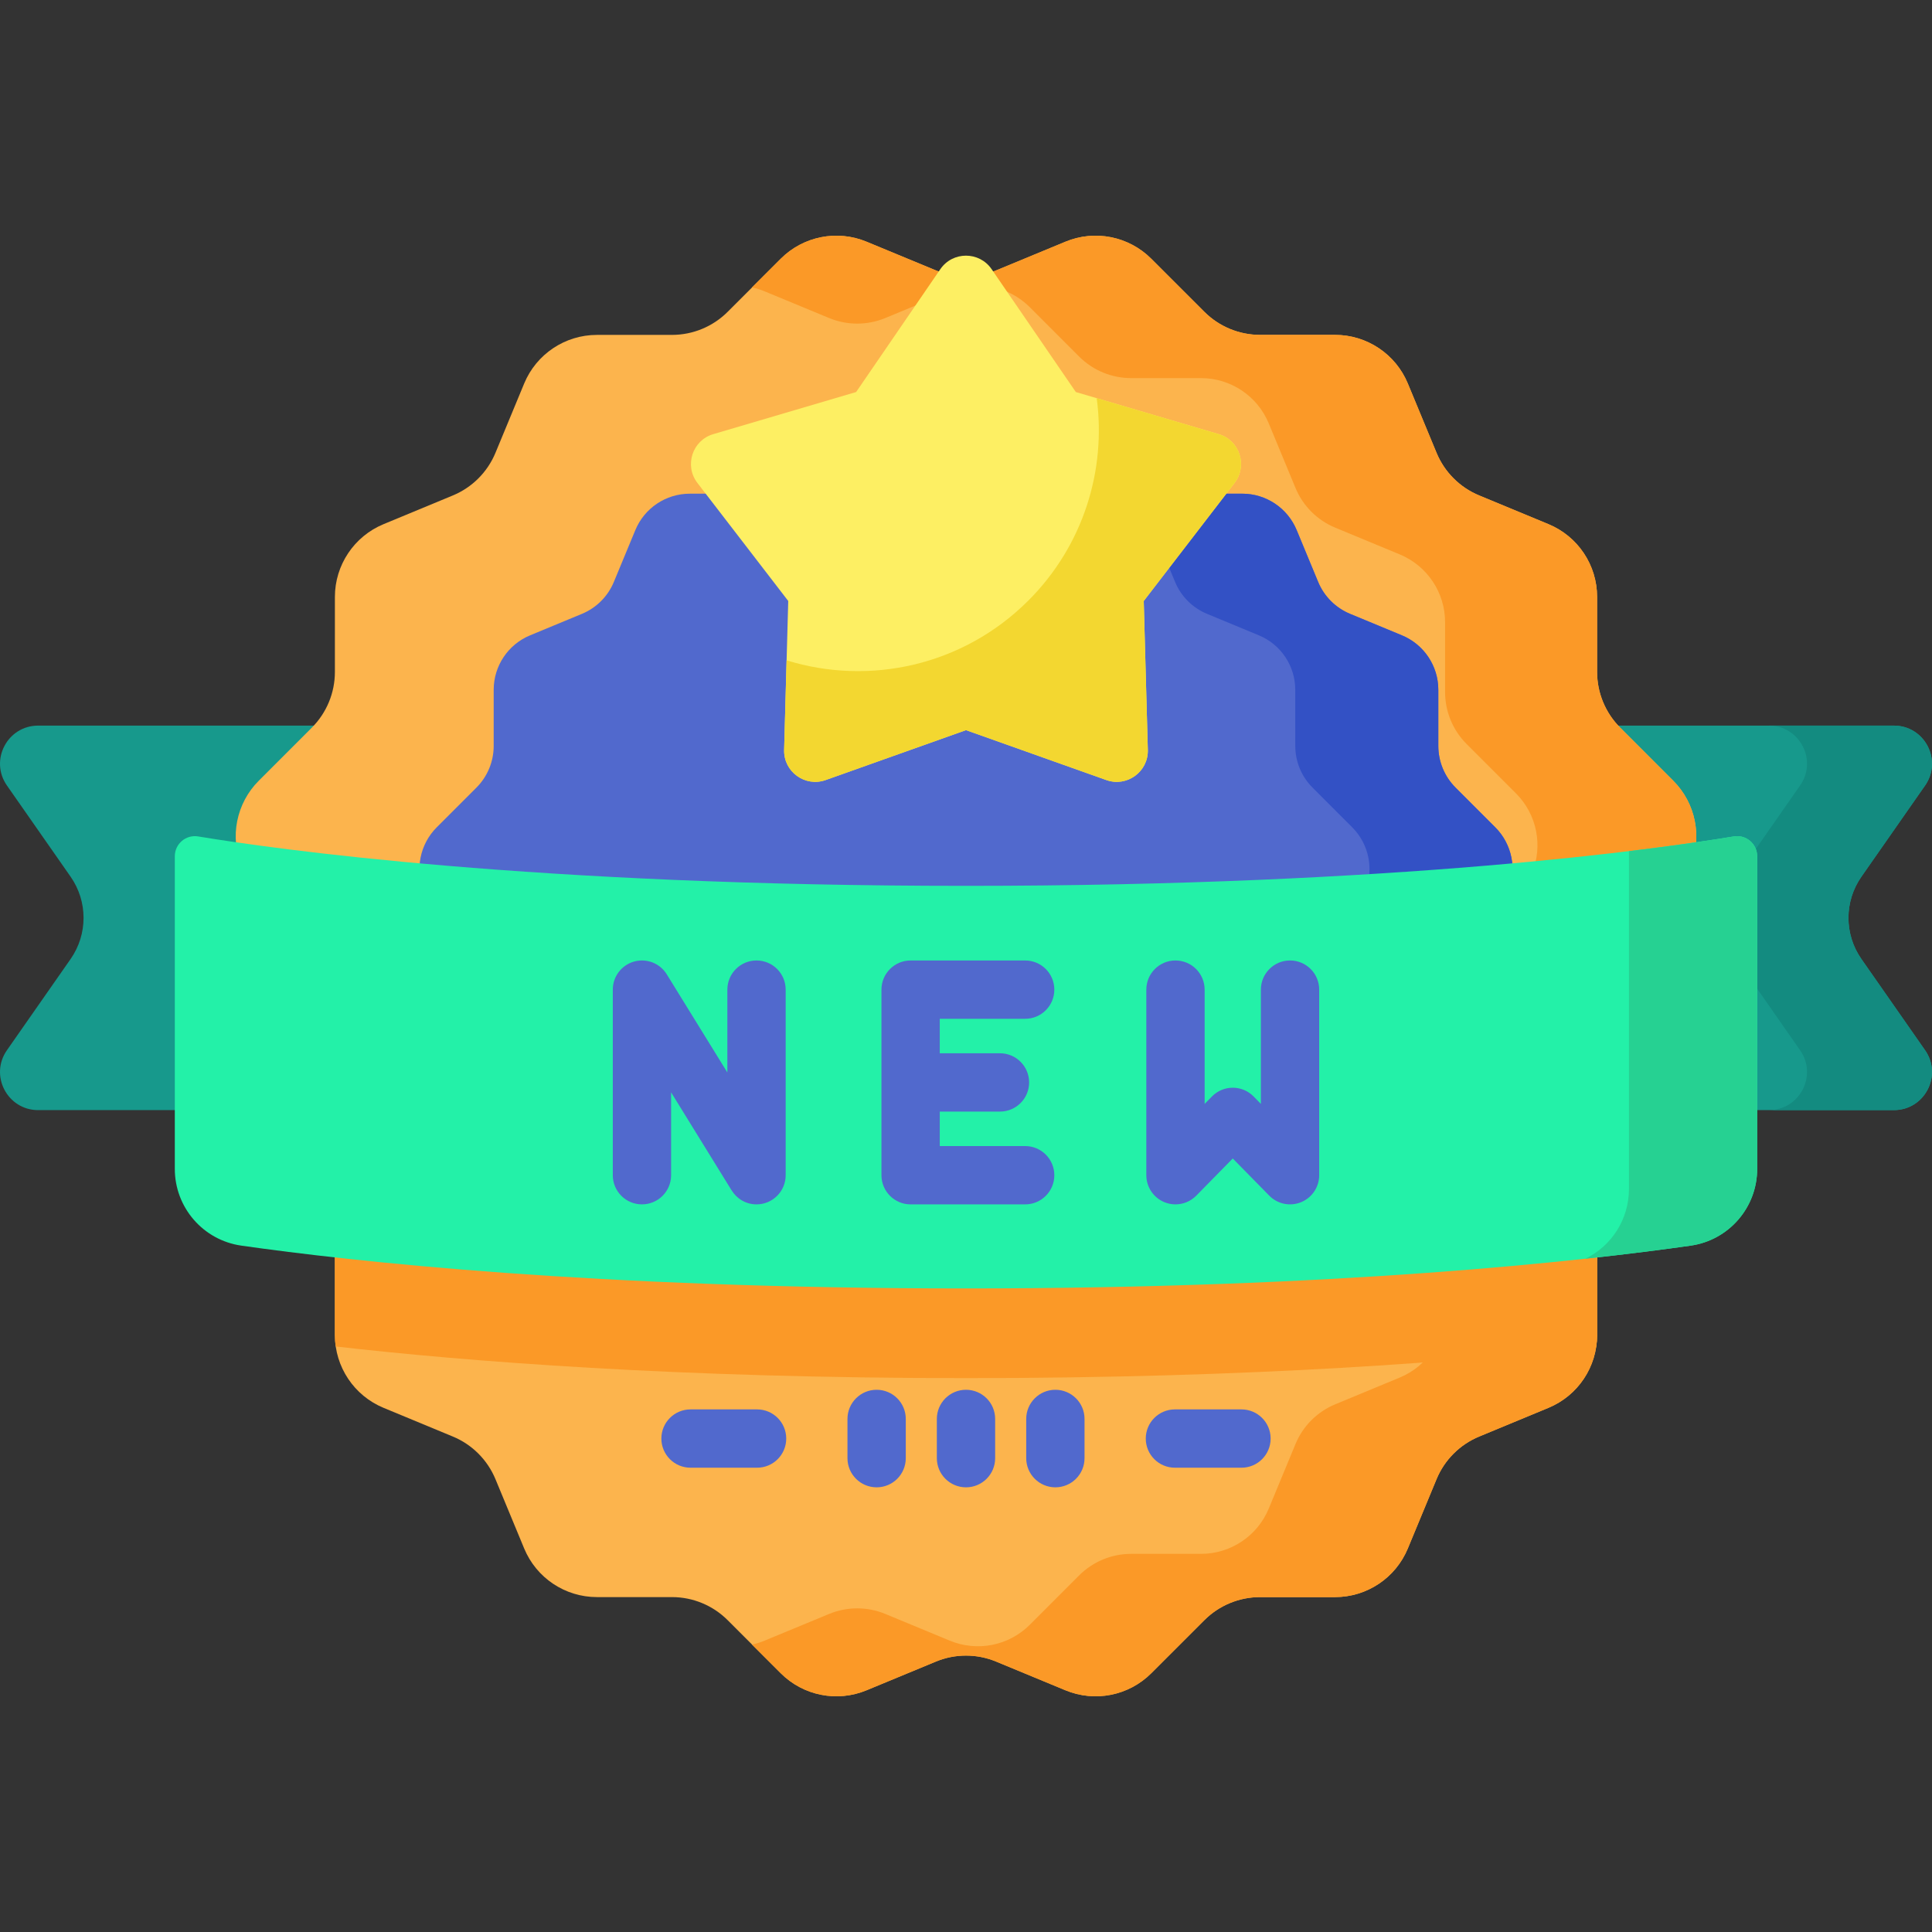 <svg id="Capa_1" enable-background="new 0 0 512 512" height="512" viewBox="0 0 512 512" width="512" xmlns="http://www.w3.org/2000/svg"><rect x="0" y="0" width="512" height="512" fill="#333333" stroke="none"/><g><g><g><g><g><g><path d="m92.655 294.194h-82.544c-8.16 0-12.947-9.18-8.276-15.871l16.878-24.177c4.572-6.549 4.572-15.255 0-21.804l-16.878-24.178c-4.671-6.691.116-15.871 8.276-15.871h82.544z" fill="#17998c"/><path d="m419.345 294.194h82.544c8.16 0 12.947-9.18 8.276-15.871l-16.878-24.177c-4.572-6.549-4.572-15.255 0-21.804l16.878-24.177c4.671-6.691-.116-15.871-8.276-15.871h-82.544z" fill="#17998c"/><path d="m510.166 278.324c4.667 6.686-.113 15.865-8.272 15.865h-33.12c8.159 0 12.949-9.179 8.272-15.865l-16.874-24.178c-4.574-6.552-4.574-15.257 0-21.809l16.874-24.178c4.677-6.686-.113-15.865-8.272-15.865h33.12c8.159 0 12.939 9.179 8.272 15.875l-16.874 24.168c-4.574 6.552-4.574 15.257 0 21.809z" fill="#138b80"/></g></g><g><path d="m263.984 71.662 18.376-7.61c7.797-3.229 16.772-1.444 22.74 4.523l14.066 14.063c3.913 3.912 9.22 6.11 14.753 6.111l19.89.002c8.439.001 16.048 5.085 19.278 12.881l7.613 18.375c2.118 5.112 6.18 9.174 11.292 11.292l18.375 7.613c7.797 3.23 12.88 10.839 12.881 19.278l.002 19.89c.001 5.533 2.199 10.84 6.111 14.753l14.063 14.066c5.967 5.968 7.752 14.943 4.523 22.74l-7.61 18.376c-2.117 5.112-2.117 10.856 0 15.969l7.61 18.376c3.229 7.797 1.444 16.772-4.523 22.74l-14.063 14.066c-3.912 3.913-6.11 9.22-6.111 14.753l-.002 19.89c-.001 8.439-5.085 16.048-12.881 19.278l-18.375 7.613c-5.112 2.118-9.174 6.18-11.292 11.292l-7.613 18.375c-3.23 7.797-10.839 12.88-19.278 12.881l-19.89.002c-5.533.001-10.84 2.199-14.753 6.111l-14.066 14.063c-5.968 5.967-14.943 7.752-22.74 4.523l-18.376-7.61c-5.113-2.117-10.856-2.117-15.969 0l-18.376 7.61c-7.797 3.229-16.772 1.444-22.74-4.523l-14.066-14.063c-3.913-3.912-9.22-6.11-14.753-6.111l-19.89-.002c-8.439-.001-16.048-5.085-19.278-12.881l-7.613-18.375c-2.118-5.112-6.18-9.174-11.292-11.292l-18.375-7.613c-7.797-3.23-12.88-10.839-12.881-19.278l-.002-19.89c-.001-5.533-2.199-10.84-6.111-14.753l-14.063-14.066c-5.967-5.968-7.752-14.943-4.523-22.74l7.61-18.376c2.117-5.113 2.117-10.856 0-15.969l-7.61-18.376c-3.229-7.797-1.444-16.772 4.523-22.74l14.063-14.066c3.912-3.913 6.11-9.22 6.111-14.753l.002-19.89c.001-8.439 5.085-16.048 12.881-19.278l18.375-7.613c5.112-2.118 9.174-6.18 11.292-11.292l7.613-18.375c3.23-7.797 10.839-12.88 19.278-12.881l19.89-.002c5.533-.001 10.84-2.199 14.753-6.111l14.066-14.063c5.968-5.967 14.943-7.752 22.74-4.523l18.376 7.61c5.113 2.117 10.857 2.117 15.969 0z" fill="#fcb44d"/><path d="m443.421 305.098-14.062 14.072c-3.904 3.904-6.109 9.22-6.109 14.752v19.882c0 1.02-.072 2.04-.227 3.029-34.47 3.935-90.409 8.386-167.023 8.386s-132.564-4.45-167.023-8.386c-.155-.989-.227-2.009-.227-3.029v-19.882c0-5.532-2.205-10.848-6.109-14.752l-14.062-14.072c-5.975-5.965-7.757-14.938-4.523-22.736l6.191-14.958h371.504l6.191 14.958c3.236 7.799 1.454 16.772-4.521 22.736z" fill="#fb9927"/><path d="m447.943 282.362c3.235 7.798 1.452 16.771-4.523 22.736l-14.062 14.072c-3.904 3.904-6.109 9.22-6.109 14.752v19.882c0 8.448-5.089 16.05-12.887 19.285l-18.368 7.613c-5.11 2.112-9.179 6.181-11.291 11.291l-7.613 18.368c-3.235 7.798-10.837 12.887-19.285 12.887h-19.882c-5.532 0-10.848 2.205-14.752 6.109l-14.072 14.062c-5.965 5.975-14.938 7.757-22.736 4.523l-18.378-7.603c-5.11-2.122-10.858-2.122-15.968 0l-18.378 7.603c-7.798 3.235-16.771 1.452-22.736-4.523l-7.603-7.592c1.123-.237 2.225-.577 3.307-1.03l17.122-7.088c4.759-1.968 10.116-1.968 14.876 0l17.111 7.088c7.273 3.008 15.628 1.349 21.191-4.214l13.094-13.104c3.647-3.637 8.592-5.687 13.743-5.687h18.533c7.86 0 14.948-4.739 17.956-12.001l7.088-17.111c1.978-4.77 5.759-8.551 10.518-10.518l17.122-7.098c7.263-3.008 12.001-10.096 12.001-17.956v-18.523c0-5.161 2.05-10.106 5.687-13.743l13.104-13.104c5.553-5.563 7.222-13.918 4.214-21.18l-7.088-17.122c-1.978-4.759-1.978-10.116 0-14.876l7.088-17.122c3.008-7.263 1.339-15.617-4.214-21.18l-13.104-13.104c-3.637-3.637-5.687-8.581-5.687-13.743v-18.523c0-7.86-4.739-14.948-12.001-17.956l-17.122-7.098c-4.759-1.968-8.54-5.749-10.518-10.518l-7.088-17.111c-3.008-7.263-10.096-12.002-17.956-12.002h-18.533c-5.151 0-10.096-2.05-13.743-5.687l-13.094-13.104c-5.563-5.563-13.918-7.222-21.191-4.214l-17.111 7.088c-4.759 1.968-10.116 1.968-14.876 0l-17.122-7.088c-1.082-.453-2.184-.793-3.307-1.03l7.603-7.592c5.965-5.975 14.938-7.757 22.736-4.523l18.378 7.603c5.11 2.122 10.858 2.122 15.968 0l18.378-7.603c7.798-3.235 16.771-1.452 22.736 4.523l14.072 14.062c3.904 3.904 9.22 6.109 14.752 6.109h19.882c8.448 0 16.05 5.089 19.285 12.887l7.613 18.368c2.112 5.11 6.181 9.179 11.291 11.291l18.368 7.613c7.798 3.235 12.887 10.837 12.887 19.285v19.882c0 5.532 2.205 10.848 6.109 14.752l14.062 14.072c5.975 5.965 7.757 14.938 4.523 22.736l-7.603 18.379c-2.122 5.11-2.122 10.858 0 15.968z" fill="#fb9927"/><path d="m393.957 250.024 5.695-13.753c2.417-5.835 1.08-12.552-3.385-17.018l-10.524-10.526c-2.928-2.929-4.573-6.9-4.573-11.041l-.002-14.885c-.001-6.316-3.805-12.01-9.64-14.428l-13.751-5.698c-3.826-1.585-6.865-4.625-8.451-8.451l-5.698-13.752c-2.418-5.835-8.112-9.64-14.428-9.64l-14.885-.002c-4.141 0-8.113-1.645-11.041-4.573l-10.527-10.524c-4.467-4.466-11.183-5.802-17.018-3.385l-13.753 5.695c-3.826 1.584-8.125 1.584-11.951 0l-13.753-5.695c-5.835-2.417-12.552-1.08-17.018 3.385l-10.527 10.524c-2.929 2.928-6.9 4.573-11.041 4.573l-14.885.002c-6.316.001-12.01 3.805-14.428 9.64l-5.698 13.752c-1.585 3.826-4.625 6.865-8.451 8.451l-13.752 5.698c-5.835 2.418-9.64 8.112-9.64 14.428l-.002 14.885c0 4.141-1.646 8.113-4.573 11.041l-10.524 10.526c-4.466 4.467-5.802 11.183-3.385 17.018l5.695 13.753z" fill="#5169cd"/><path d="m399.648 236.272-5.687 13.753h-37.911l5.697-13.753c2.411-5.831 1.082-12.548-3.389-17.018l-10.518-10.529c-2.936-2.926-4.574-6.902-4.574-11.044l-.01-14.886c0-6.315-3.801-12.002-9.632-14.423l-13.753-5.697c-3.832-1.586-6.871-4.626-8.458-8.447l-5.697-13.753c-2.411-5.841-8.108-9.642-14.423-9.642h-14.886c-4.141 0-8.118-1.648-11.044-4.574l-7.18-7.18c1.288-.186 2.565-.536 3.791-1.04l13.753-5.687c5.831-2.421 12.548-1.082 17.019 3.379l10.528 10.528c2.926 2.926 6.902 4.574 11.044 4.574h14.886c6.315 0 12.001 3.801 14.423 9.642l5.697 13.753c1.586 3.822 4.626 6.861 8.447 8.447l13.753 5.697c5.841 2.421 9.642 8.108 9.642 14.423v14.886c0 4.141 1.648 8.118 4.574 11.044l10.528 10.529c4.462 4.47 5.801 11.187 3.38 17.018z" fill="#3351c5"/></g><g><path d="m256 234.762c-114.67 0-183.411-9.772-203.486-13.098-3.244-.537-6.187 1.969-6.187 5.257v82.846c0 10.222 7.504 18.894 17.623 20.338 29.01 4.143 93.604 11.345 192.049 11.345s163.039-7.202 192.049-11.345c10.119-1.445 17.623-10.117 17.623-20.338v-82.846c0-3.288-2.943-5.795-6.187-5.257-20.073 3.326-88.814 13.098-203.484 13.098z" fill="#23f1a8"/><path d="m465.67 226.924v82.839c0 10.228-7.501 18.901-17.623 20.339-7.149 1.023-16.461 2.227-27.904 3.473 6.915-3.356 11.549-10.441 11.549-18.486v-89.519c12.956-1.566 22.236-2.983 27.798-3.91 3.24-.532 6.18 1.971 6.18 5.264z" fill="#26d192"/><g fill="#5169cd"><path d="m271.682 303.718h-22.633v-9.138h15.954c4.267 0 7.726-3.459 7.726-7.726s-3.459-7.726-7.726-7.726h-15.954v-9.138h22.633c4.267 0 7.726-3.459 7.726-7.726s-3.459-7.726-7.726-7.726h-30.36c-4.267 0-7.726 3.459-7.726 7.726v49.182c0 4.267 3.459 7.726 7.726 7.726h30.36c4.267 0 7.726-3.459 7.726-7.726 0-4.268-3.459-7.728-7.726-7.728z"/><path d="m311.513 319.171c-.984.001-1.976-.188-2.922-.574-2.905-1.188-4.803-4.014-4.803-7.152v-49.182c0-4.267 3.459-7.726 7.726-7.726s7.726 3.459 7.726 7.726v30.282l1.94-1.976c1.453-1.48 3.44-2.314 5.514-2.314s4.061.833 5.514 2.314l1.94 1.976v-30.283c0-4.267 3.459-7.726 7.726-7.726s7.726 3.459 7.726 7.726v49.182c0 3.138-1.898 5.964-4.803 7.152-2.904 1.187-6.238.5-8.437-1.739l-9.667-9.847-9.666 9.847c-1.481 1.51-3.479 2.314-5.514 2.314z"/><path d="m200.485 254.536c-4.267 0-7.726 3.459-7.726 7.726v21.957l-16.059-26.015c-1.814-2.94-5.36-4.316-8.684-3.375-3.324.944-5.617 3.978-5.617 7.433v49.182c0 4.267 3.459 7.726 7.726 7.726s7.726-3.459 7.726-7.726v-21.956l16.059 26.015.006-.004c1.362 2.201 3.79 3.672 6.568 3.672 4.267 0 7.726-3.459 7.726-7.726v-49.182c.002-4.268-3.457-7.727-7.725-7.727z"/></g></g><g><g><g fill="#5169cd"><path d="m232.315 394.157c-4.267 0-7.726-3.459-7.726-7.726v-10.398c0-4.267 3.459-7.726 7.726-7.726s7.726 3.459 7.726 7.726v10.398c.001 4.267-3.459 7.726-7.726 7.726z"/><path d="m256 394.157c-4.267 0-7.726-3.459-7.726-7.726v-10.398c0-4.267 3.459-7.726 7.726-7.726s7.726 3.459 7.726 7.726v10.398c0 4.267-3.459 7.726-7.726 7.726z"/><path d="m279.685 394.157c-4.267 0-7.726-3.459-7.726-7.726v-10.398c0-4.267 3.459-7.726 7.726-7.726s7.726 3.459 7.726 7.726v10.398c0 4.267-3.459 7.726-7.726 7.726z"/></g></g><g fill="#5169cd"><path d="m200.633 388.958h-17.636c-4.267 0-7.726-3.459-7.726-7.726s3.459-7.726 7.726-7.726h17.636c4.267 0 7.726 3.459 7.726 7.726s-3.459 7.726-7.726 7.726z"/><path d="m329.004 388.958h-17.636c-4.267 0-7.726-3.459-7.726-7.726s3.459-7.726 7.726-7.726h17.636c4.267 0 7.726 3.459 7.726 7.726s-3.459 7.726-7.726 7.726z"/></g></g></g></g></g><g><path d="m255.997 193.493-37.19 13.225c-5.456 1.94-11.159-2.203-11-7.992l1.085-39.457-24.07-31.283c-3.531-4.589-1.353-11.294 4.201-12.931l37.861-11.161 22.314-32.559c3.274-4.777 10.323-4.777 13.596 0l22.314 32.559 37.862 11.161c5.554 1.637 7.733 8.341 4.202 12.931l-24.07 31.283 1.085 39.457c.159 5.788-5.544 9.932-11 7.992z" fill="#fdef63"/><path d="m303.106 159.269 1.081 39.461c.159 5.788-5.545 9.931-11.001 7.99l-37.189-13.23-37.19 13.23c-5.456 1.941-11.159-2.202-11.001-7.99l.648-23.733c21.901 6.782 46.72 1.499 64.059-15.829 14.63-14.63 20.68-34.61 18.126-53.647l32.333 9.531c5.554 1.637 7.733 8.341 4.202 12.931z" fill="#f3d730"/></g></g></svg>